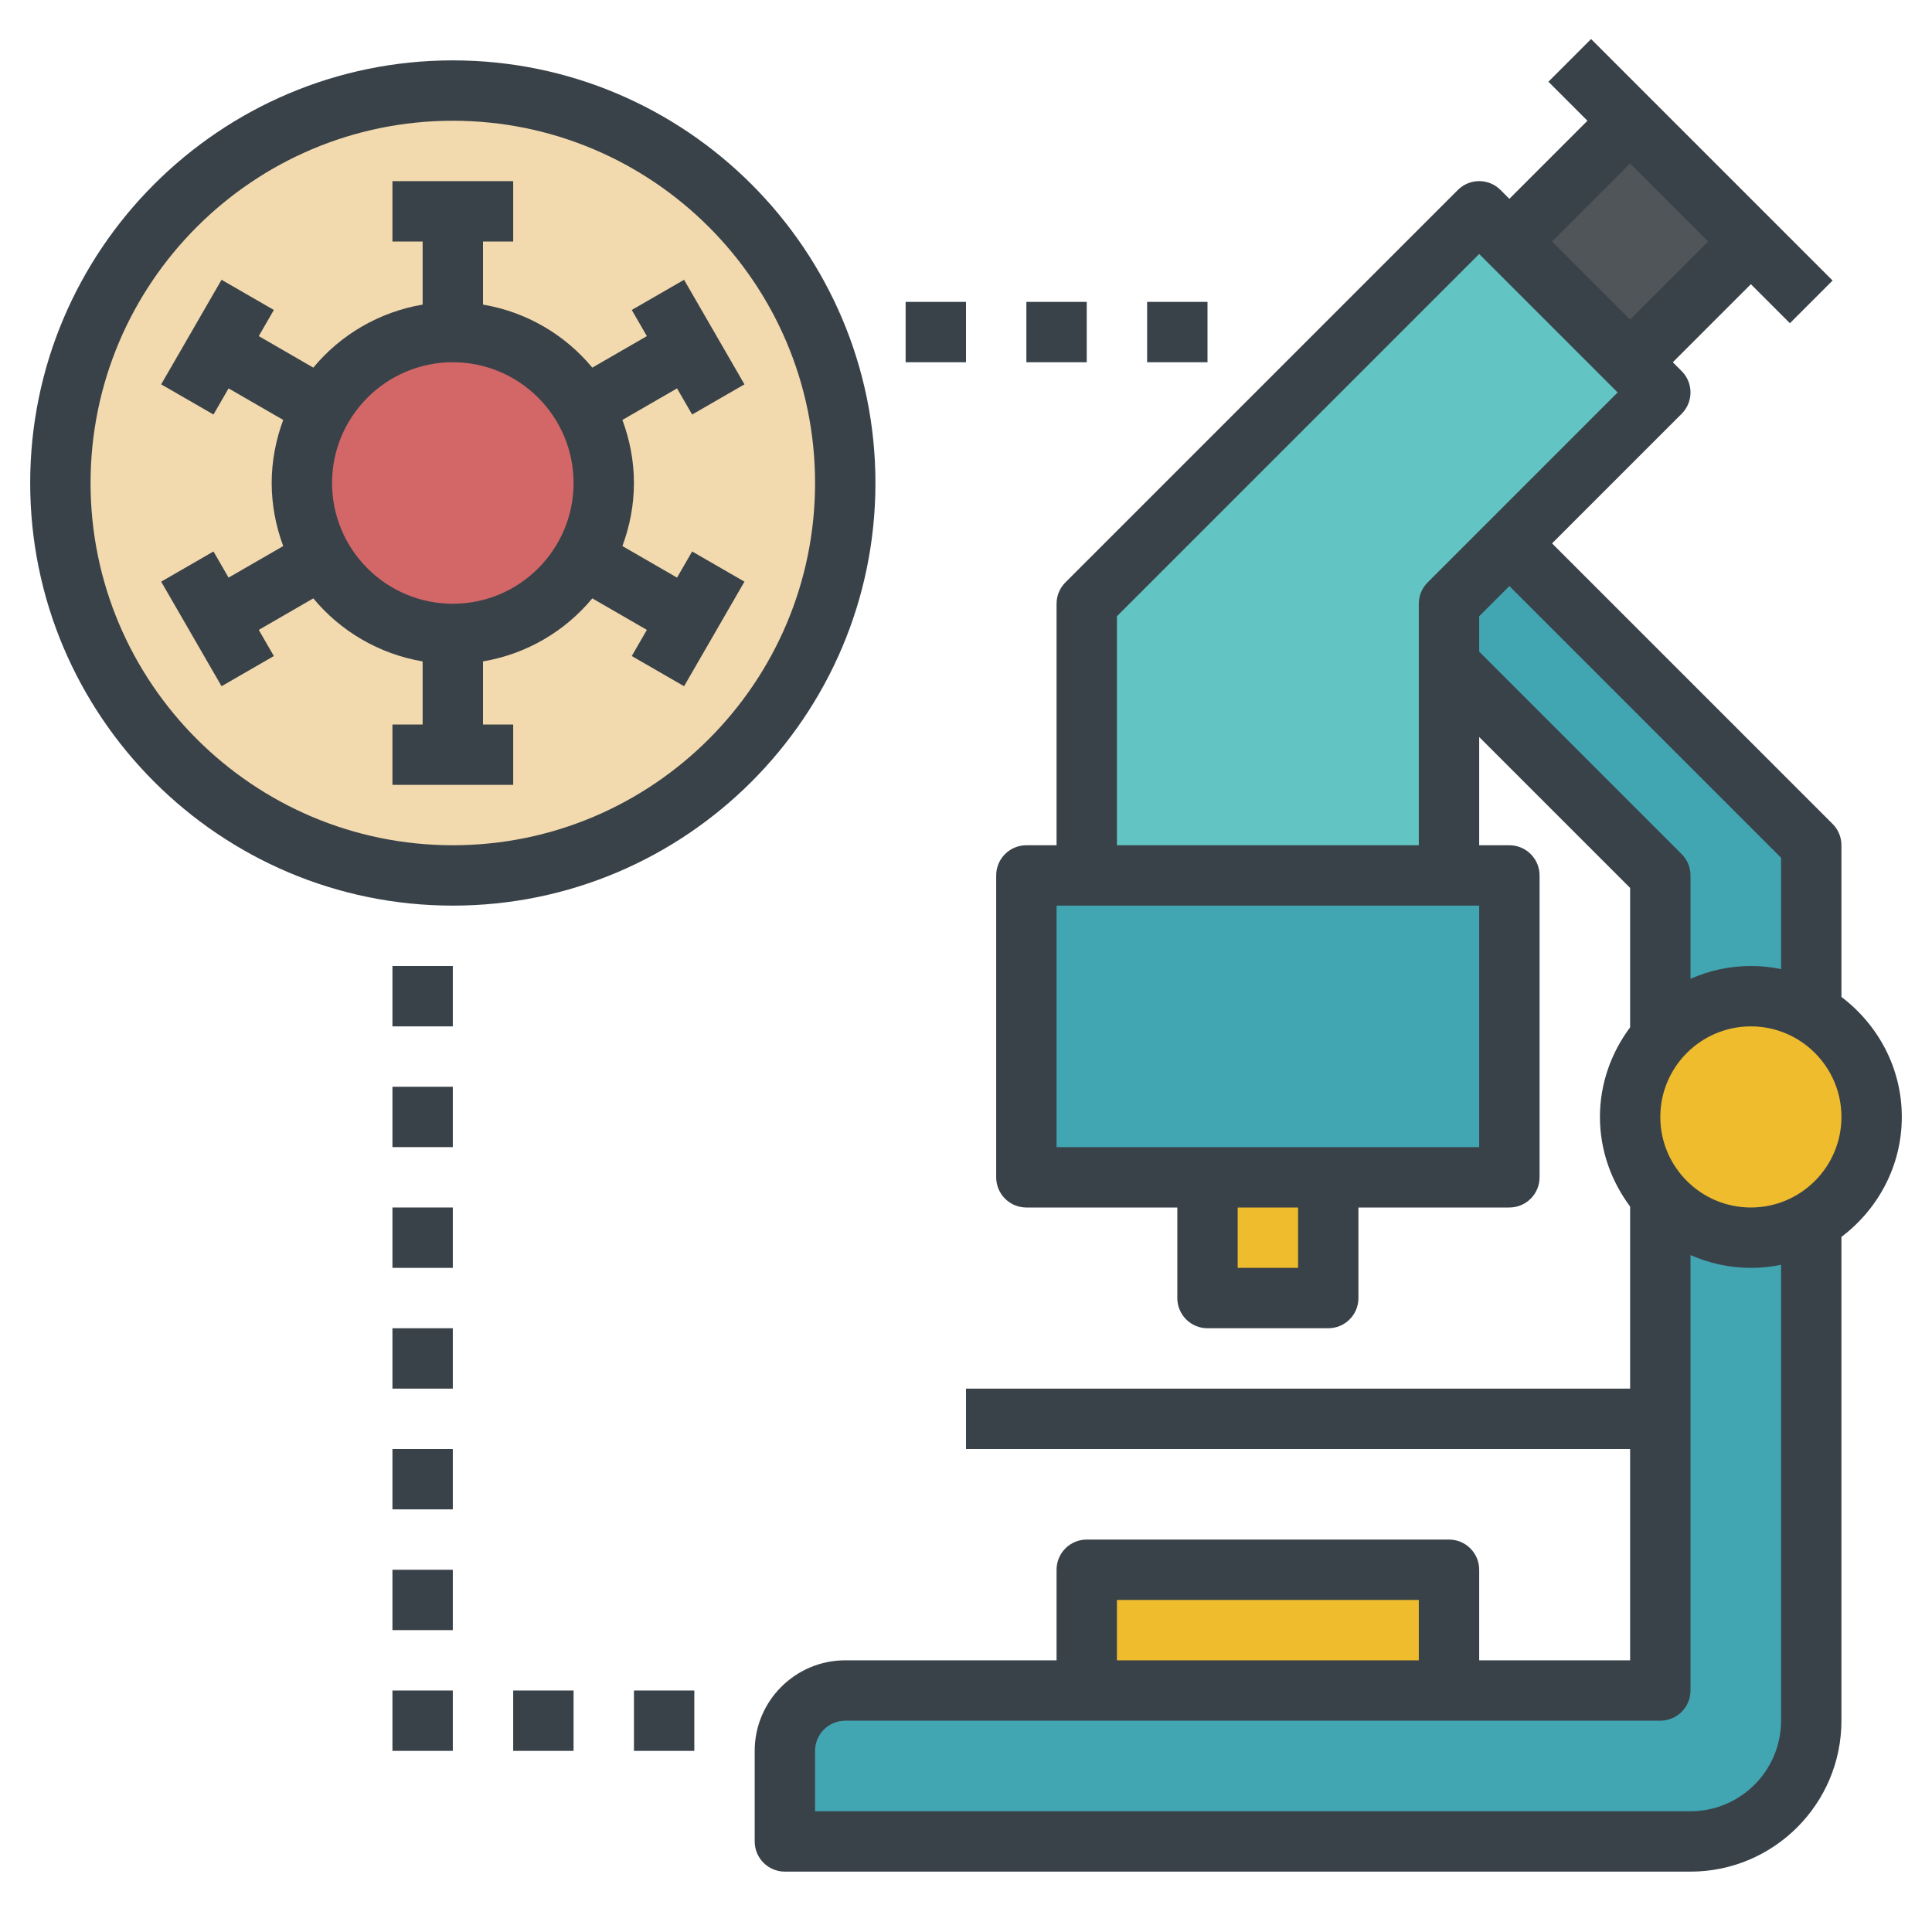 <?xml version="1.0" encoding="iso-8859-1"?>
<!-- Generator: Adobe Illustrator 23.1.1, SVG Export Plug-In . SVG Version: 6.00 Build 0)  -->
<svg version="1.1" id="_x31_-outline-expand" xmlns="http://www.w3.org/2000/svg" xmlns:xlink="http://www.w3.org/1999/xlink"
	 x="0px" y="0px" viewBox="0 0 64 64" style="enable-background:new 0 0 64 64;" xml:space="preserve">
<path style="fill:#F2DAAE;" d="M28,16c0,7.18-5.82,13-13,13C7.82,29,2,23.18,2,16C2,8.82,7.82,3,15,3C22.18,3,28,8.82,28,16"/>
<path style="fill:#D36767;" d="M20,16c0,2.762-2.239,5-5,5c-2.761,0-5-2.238-5-5c0-2.762,2.239-5,5-5C17.761,11,20,13.238,20,16"/>
<rect x="51.172" y="5.172" transform="matrix(0.707 -0.707 0.707 0.707 10.159 40.527)" style="fill:#4F5559;" width="5.657" height="5.657"/>
<path style="fill:#42A5B2;" d="M49,17l11,11v29c0,2.209-1.791,4-4,4H26v-3c0-1.104,0.896-2,2-2h27V29l-9-9L49,17z"/>
<rect x="34" y="29" style="fill:#42A5B2;" width="16" height="10"/>
<polygon style="fill:#62C4C3;" points="36,29 36,20 49,7 55,13 48,20 48,29 "/>
<rect x="40" y="39" style="fill:#EFBC2E;" width="4" height="4"/>
<rect x="36" y="52" style="fill:#EFBC2E;" width="12" height="4"/>
<path style="fill:#EFBC2E;" d="M62,37c0,2.209-1.791,4-4,4c-2.209,0-4-1.791-4-4c0-2.209,1.791-4,4-4C60.209,33,62,34.791,62,37"/>
<path style="fill:#3A4249;" d="M22.428,19.134l-1.81-1.045C20.86,17.437,21,16.735,21,16c0-0.735-0.14-1.437-0.382-2.089l1.81-1.045
	l0.5,0.866l1.733-1l-2-3.464l-1.733,1l0.5,0.866l-1.807,1.044c-0.899-1.085-2.174-1.843-3.621-2.088V8h1V6h-4v2h1v2.09
	c-1.447,0.245-2.722,1.003-3.621,2.088l-1.807-1.044l0.5-0.866l-1.733-1l-2,3.464l1.733,1l0.5-0.866l1.81,1.045
	C9.14,14.563,9,15.265,9,16c0,0.735,0.14,1.437,0.382,2.089l-1.81,1.045l-0.5-0.866l-1.733,1l2,3.464l1.733-1l-0.5-0.866
	l1.807-1.044c0.899,1.085,2.174,1.843,3.621,2.088V24h-1v2h4v-2h-1v-2.09c1.447-0.245,2.722-1.003,3.621-2.088l1.807,1.044
	l-0.5,0.866l1.733,1l2-3.464l-1.733-1L22.428,19.134z M15,20c-2.206,0-4-1.794-4-4c0-2.206,1.794-4,4-4c2.206,0,4,1.794,4,4
	C19,18.206,17.206,20,15,20"/>
<path style="fill:#3A4249;" d="M15,2C7.28,2,1,8.28,1,16c0,7.72,6.28,14,14,14s14-6.28,14-14C29,8.28,22.72,2,15,2 M15,28
	C8.383,28,3,22.617,3,16C3,9.383,8.383,4,15,4c6.617,0,12,5.383,12,12C27,22.617,21.617,28,15,28"/>
<path style="fill:#3A4249;" d="M63,37c0-1.627-0.793-3.061-2-3.975V28c0-0.266-0.105-0.52-0.293-0.707L51.414,18l4.293-4.293
	c0.391-0.391,0.391-1.023,0-1.414L55.414,12L58,9.414l1.293,1.293l1.414-1.414l-8-8l-1.414,1.414L52.586,4L50,6.586l-0.293-0.293
	c-0.391-0.391-1.023-0.391-1.414,0l-13,13C35.105,19.48,35,19.734,35,20v8h-1c-0.552,0-1,0.447-1,1v10c0,0.553,0.448,1,1,1h5v3
	c0,0.553,0.448,1,1,1h4c0.552,0,1-0.447,1-1v-3h5c0.552,0,1-0.447,1-1V29c0-0.553-0.448-1-1-1h-1v-3.586l5,5v4.617
	c-0.62,0.832-1,1.854-1,2.969c0,1.115,0.38,2.137,1,2.969V46H32v2h22v7h-5v-3c0-0.553-0.448-1-1-1H36c-0.552,0-1,0.447-1,1v3h-7
	c-1.654,0-3,1.346-3,3v3c0,0.553,0.448,1,1,1h30c2.757,0,5-2.243,5-5V40.975C62.207,40.061,63,38.627,63,37 M54,5.414L56.586,8
	L54,10.586L51.414,8L54,5.414z M43,42h-2v-2h2V42z M49,38H35v-8h14V38z M37,28v-7.586l12-12L53.586,13l-6.293,6.293
	C47.105,19.48,47,19.734,47,20v8H37z M49,21.586v-1.172l1-1l9,9v3.688C58.677,32.035,58.342,32,58,32c-0.712,0-1.386,0.154-2,0.424
	V29c0-0.266-0.105-0.52-0.293-0.707L49,21.586z M37,53h10v2H37V53z M59,57c0,1.654-1.346,3-3,3H27v-2c0-0.552,0.449-1,1-1h27
	c0.552,0,1-0.447,1-1V41.576C56.614,41.846,57.288,42,58,42c0.342,0,0.677-0.035,1-0.102V57z M58,40c-1.654,0-3-1.346-3-3
	c0-1.654,1.346-3,3-3c1.654,0,3,1.346,3,3C61,38.654,59.654,40,58,40"/>
<rect x="13" y="32" style="fill:#3A4249;" width="2" height="2"/>
<rect x="13" y="36" style="fill:#3A4249;" width="2" height="2"/>
<rect x="13" y="40" style="fill:#3A4249;" width="2" height="2"/>
<rect x="13" y="44" style="fill:#3A4249;" width="2" height="2"/>
<rect x="13" y="48" style="fill:#3A4249;" width="2" height="2"/>
<rect x="13" y="52" style="fill:#3A4249;" width="2" height="2"/>
<rect x="13" y="56" style="fill:#3A4249;" width="2" height="2"/>
<rect x="17" y="56" style="fill:#3A4249;" width="2" height="2"/>
<rect x="21" y="56" style="fill:#3A4249;" width="2" height="2"/>
<rect x="30" y="10" style="fill:#3A4249;" width="2" height="2"/>
<rect x="34" y="10" style="fill:#3A4249;" width="2" height="2"/>
<rect x="38" y="10" style="fill:#3A4249;" width="2" height="2"/>
</svg>
